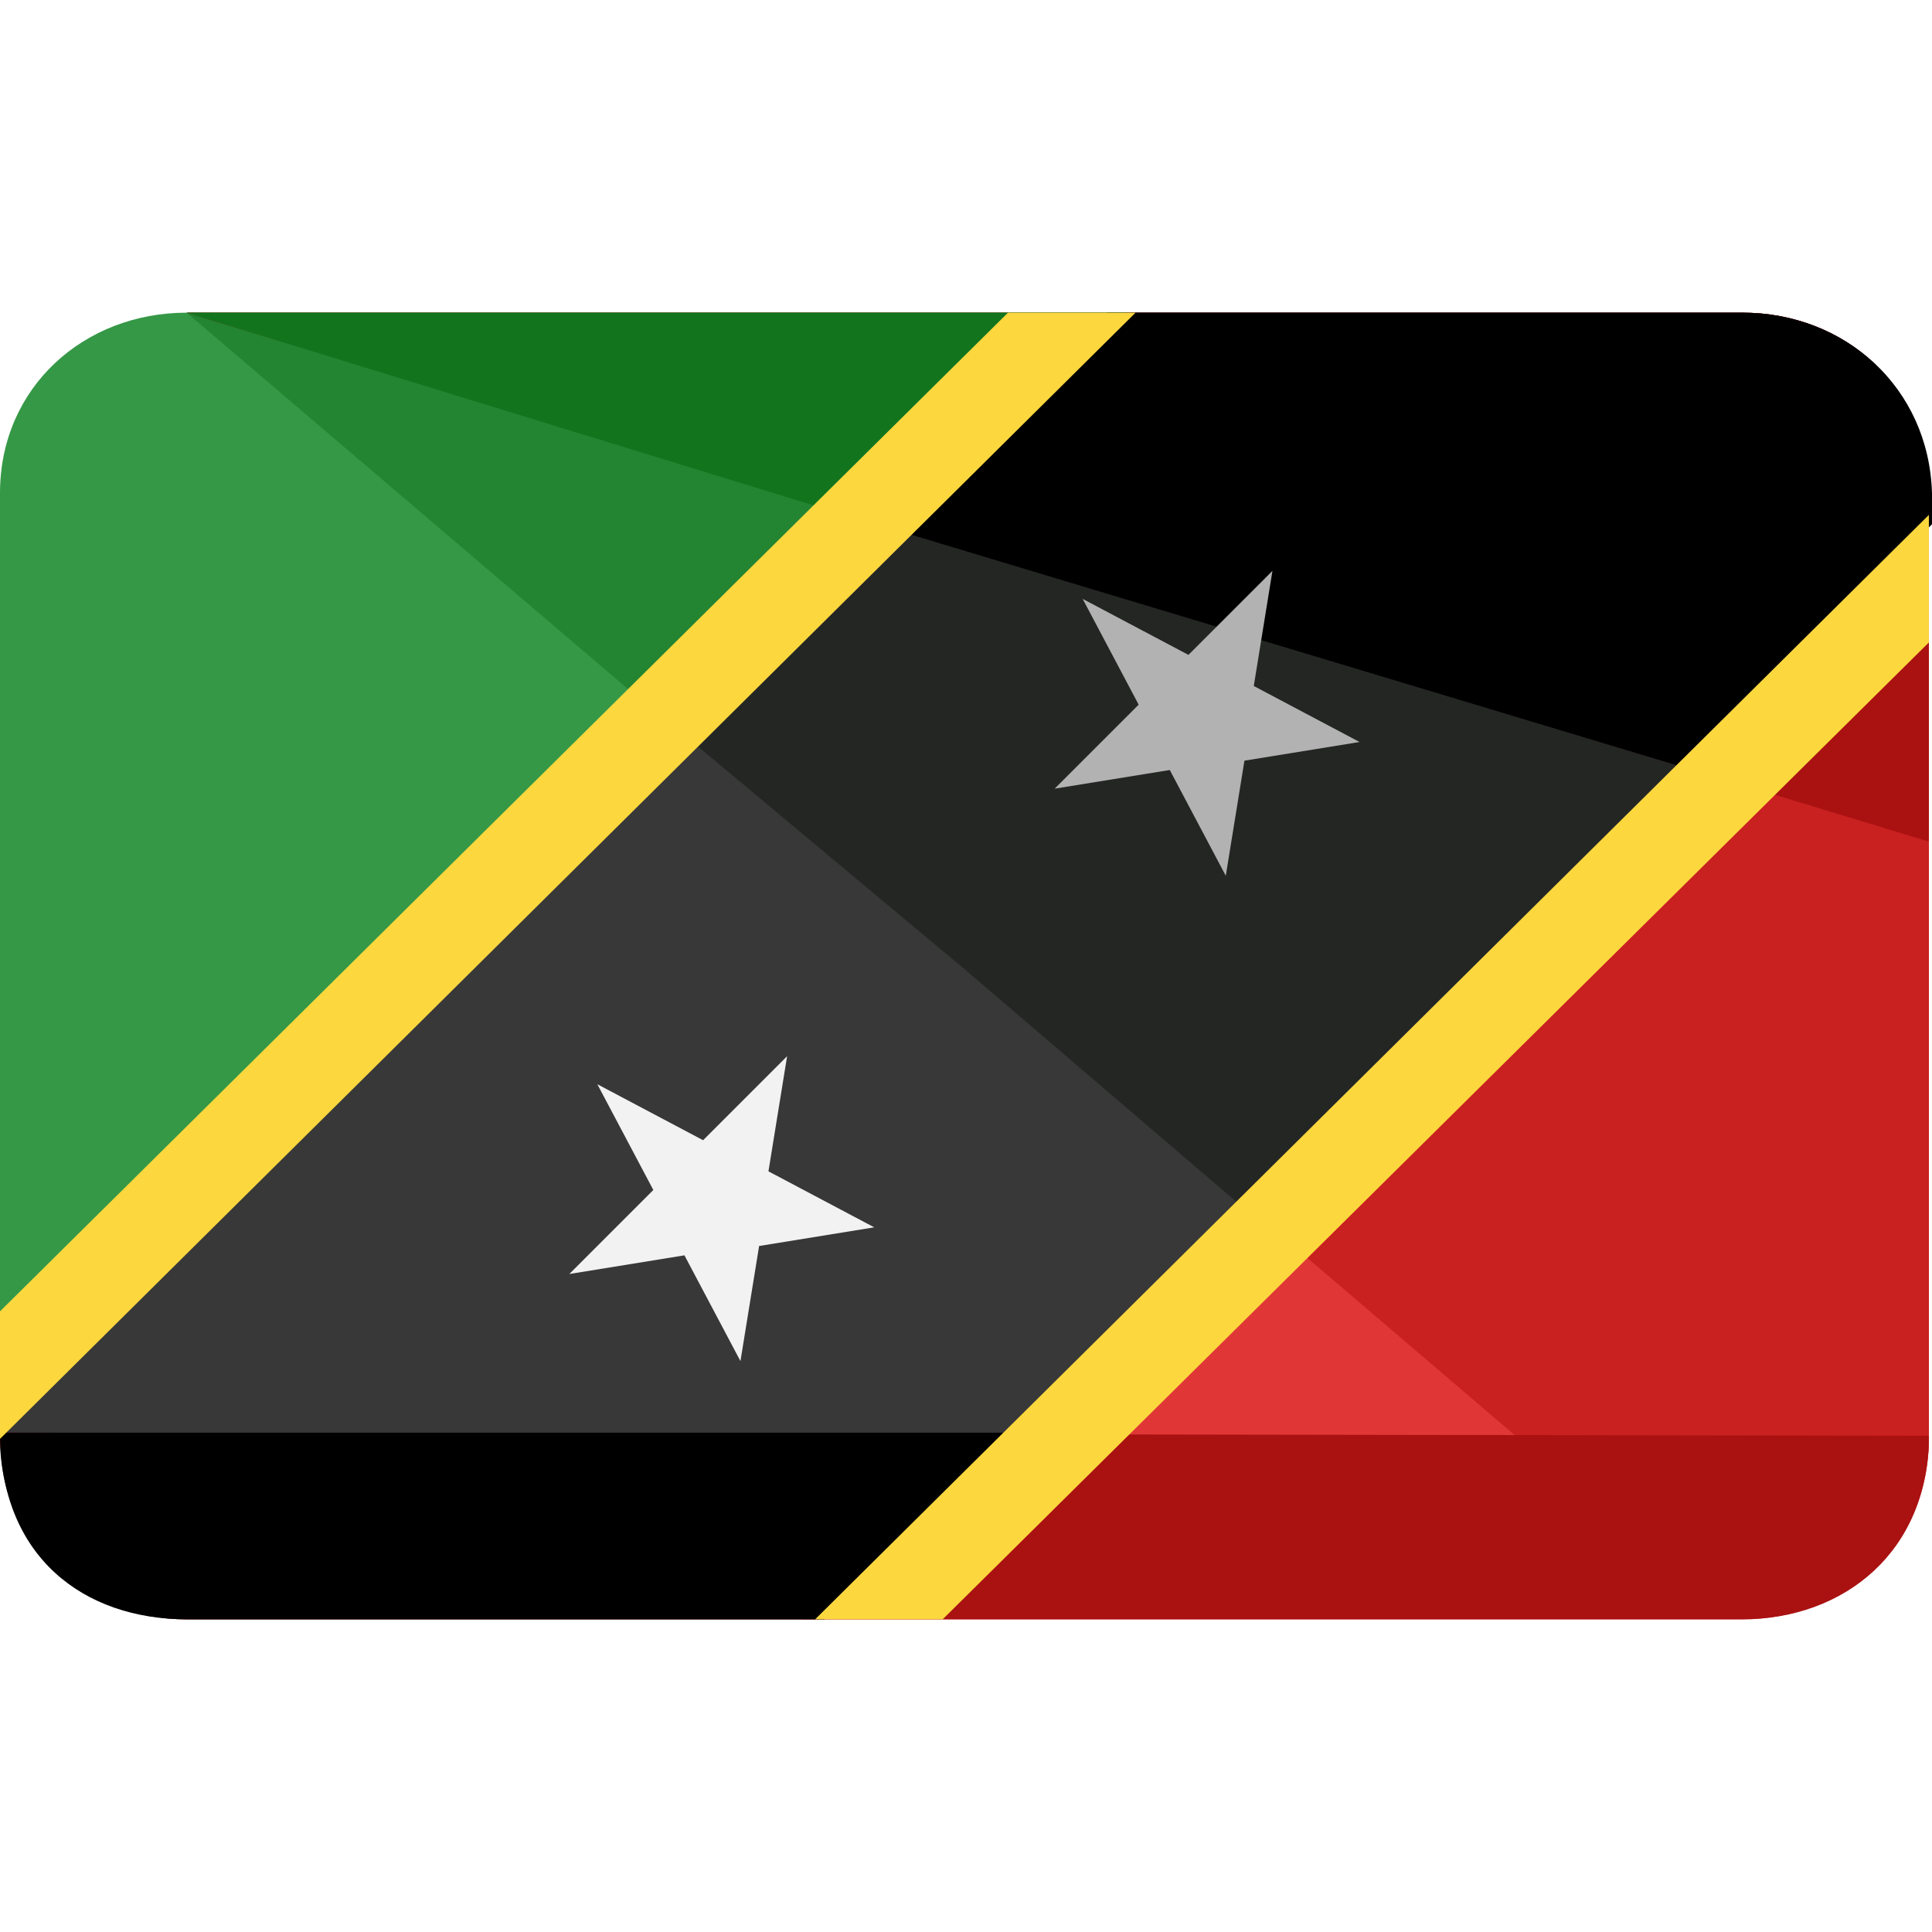 <?xml version="1.0" encoding="iso-8859-1"?>
<!-- Generator: Adobe Illustrator 19.0.0, SVG Export Plug-In . SVG Version: 6.00 Build 0)  -->
<svg version="1.1" id="Capa_1" xmlns="http://www.w3.org/2000/svg" xmlns:xlink="http://www.w3.org/1999/xlink" x="0px" y="0px"
	 viewBox="0 0 496.8 496.8" style="enable-background:new 0 0 496.8 496.8;" xml:space="preserve">
<path style="fill:#E03736;" d="M496,248.4L496,248.4V130L206.4,416.4H448c26.4,0,48-19.2,48-46.4V248.4z"/>
<path style="fill:#383838;" d="M496,126.8c0-27.2-21.6-46.4-48-46.4H284.8L0,362v8c0,27.2,21.6,46.4,48,46.4h164l284-281.6V126.8z"
	/>
<path style="fill:#359846;" d="M289.6,80.4H48c-26.4,0-48,19.2-48,46.4v121.6l0,0v118.4L289.6,80.4z"/>
<path style="fill:#C92020;" d="M444,415.6c26.4,0,52-18.4,52-45.6V248.4l0,0V130L317.6,307.6L444,415.6z"/>
<path style="fill:#242624;" d="M448,80.4H284.8l-109.6,108l72.8,60.8l72,61.6l175.2-176v-8C496,99.6,474.4,80.4,448,80.4z"/>
<polygon style="fill:#238431;" points="289.6,80.4 48,80.4 178.4,191.6 "/>
<path style="fill:#AA1111;" d="M496,369.2c0,29.6-21.6,47.2-48,47.2H48c-26.4,0-48-20.8-48-48"/>
<path d="M0,368.4c0,32,21.6,48,48,48h164l48.8-48H0z"/>
<path style="fill:#AA1111;" d="M48,80.4h400c26.4,0,48,19.2,48,46.4v89.6"/>
<path d="M448,80.4H284.8L228,135.6L435.2,198l61.6-63.2v-8C496,99.6,474.4,80.4,448,80.4z"/>
<polygon style="fill:#12751D;" points="289.6,80.4 48,80.4 232.8,137.2 "/>
<g>
	<polygon style="fill:#FCD73E;" points="292,80.4 289.6,80.4 284.8,80.4 259.2,80.4 0,337.2 0,362 0,366.8 0,370 	"/>
	<polygon style="fill:#FCD73E;" points="496,134.8 496,132.4 209.6,416.4 211.2,416.4 242.4,416.4 496,165.2 	"/>
</g>
<polygon style="fill:#F3F2F2;" points="153.6,278.8 180.8,293.2 202.4,271.6 197.6,301.2 224.8,315.6 195.2,320.4 190.4,350 
	176,322.8 146.4,327.6 168,306 "/>
<polygon style="fill:#B2B2B2;" points="278.4,154 305.6,168.4 327.2,146.8 322.4,176.4 349.6,190.8 320,195.6 315.2,225.2 
	300.8,198 271.2,202.8 292.8,181.2 "/>
<g>
</g>
<g>
</g>
<g>
</g>
<g>
</g>
<g>
</g>
<g>
</g>
<g>
</g>
<g>
</g>
<g>
</g>
<g>
</g>
<g>
</g>
<g>
</g>
<g>
</g>
<g>
</g>
<g>
</g>
</svg>
